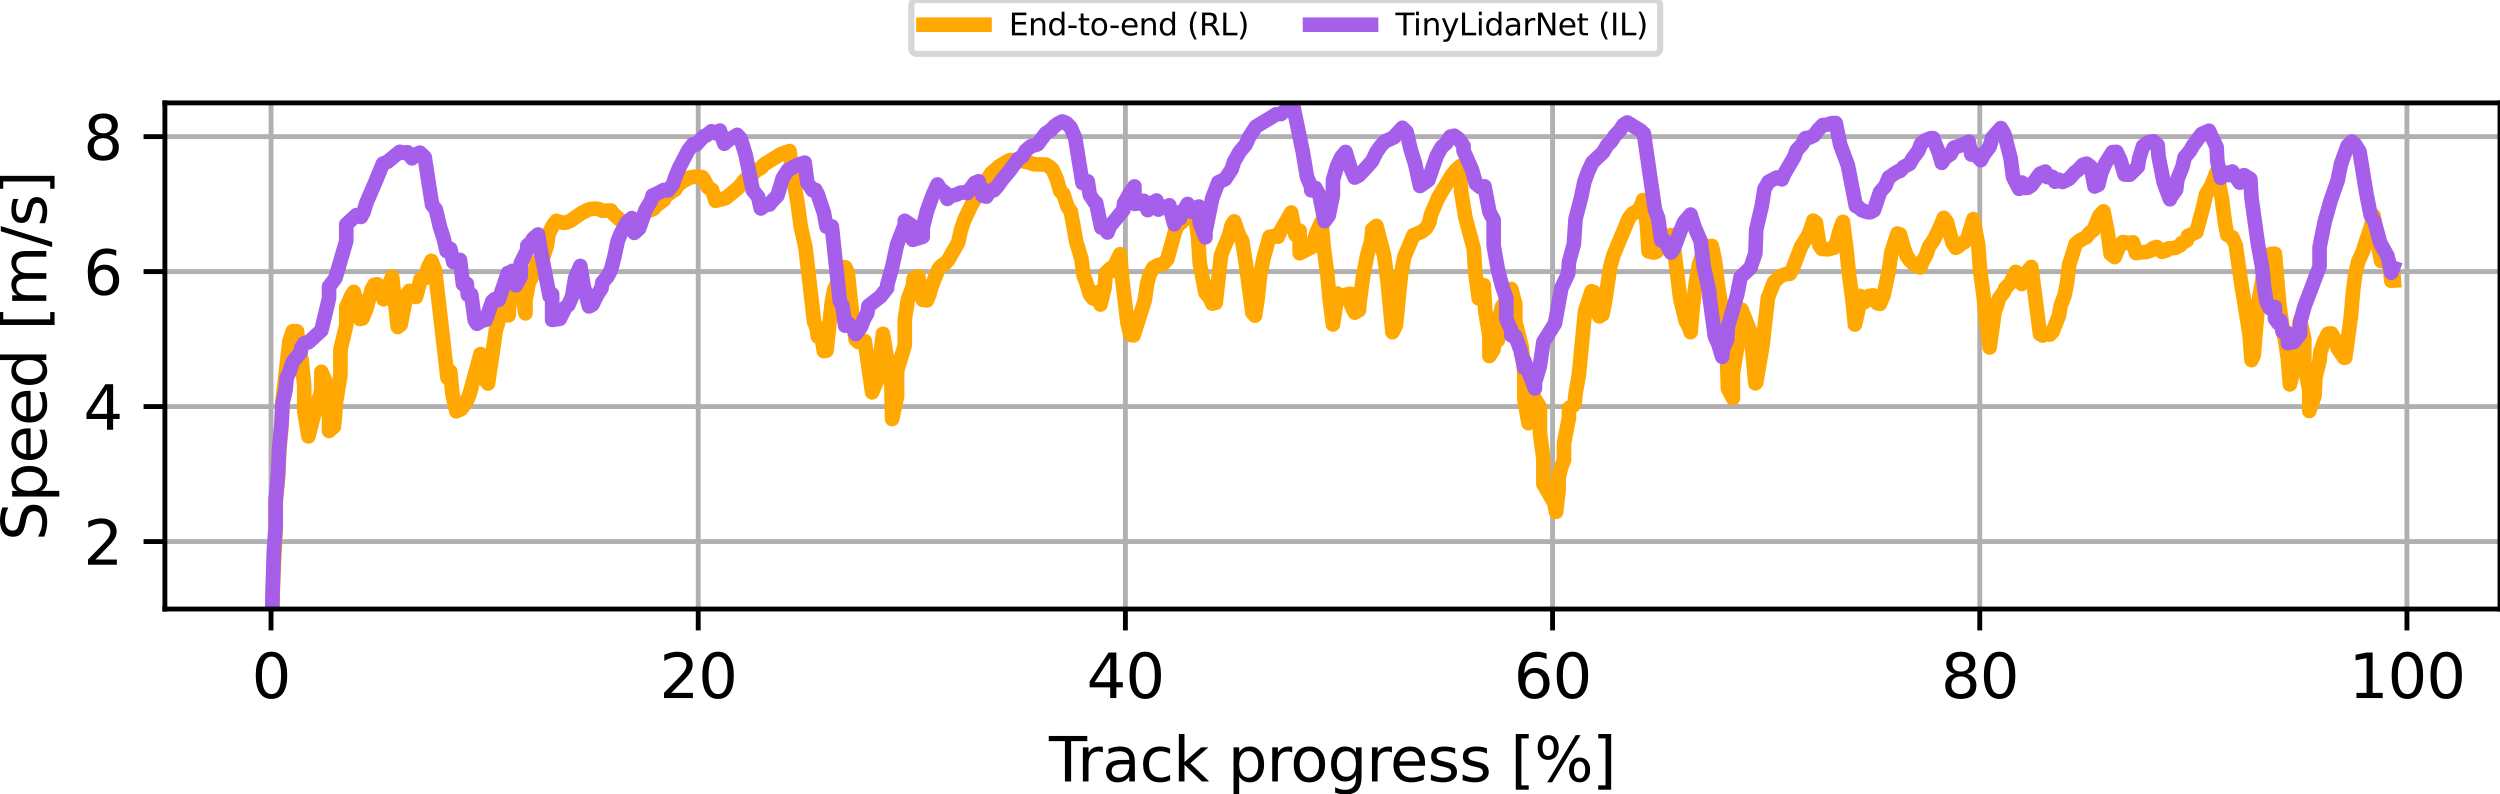 <?xml version="1.0" encoding="utf-8" standalone="no"?>
<!DOCTYPE svg PUBLIC "-//W3C//DTD SVG 1.1//EN"
  "http://www.w3.org/Graphics/SVG/1.1/DTD/svg11.dtd">
<svg xmlns:xlink="http://www.w3.org/1999/xlink" width="409.971pt" height="130.231pt" viewBox="0 0 409.971 130.231" xmlns="http://www.w3.org/2000/svg" version="1.1">
 <defs>
  <style type="text/css">*{stroke-linejoin: round; stroke-linecap: butt}</style>
 </defs>
 <g id="figure_1">
  <g id="patch_1">
   <path d="M 0 130.231 
L 409.971 130.231 
L 409.971 0 
L 0 0 
z
" style="fill: #ffffff"/>
  </g>
  <g id="axes_1">
   <g id="patch_2">
    <path d="M 27.041 99.875 
L 409.971 99.875 
L 409.971 16.87 
L 27.041 16.87 
z
" style="fill: #ffffff"/>
   </g>
   <g id="matplotlib.axis_1">
    <g id="xtick_1">
     <g id="line2d_1">
      <path d="M 44.447 99.875 
L 44.447 16.87 
" clip-path="url(#p79825414a3)" style="fill: none; stroke: #b0b0b0; stroke-width: 0.8; stroke-linecap: square"/>
     </g>
     <g id="line2d_2">
      <defs>
       <path id="m7970261743" d="M 0 0 
L 0 3.5 
" style="stroke: #000000; stroke-width: 0.8"/>
      </defs>
      <g>
       <use xlink:href="#m7970261743" x="44.447" y="99.875" style="stroke: #000000; stroke-width: 0.8"/>
      </g>
     </g>
     <g id="text_1">
      <!-- 0 -->
      <g transform="translate(41.265 114.473)scale(0.1 -0.1)">
       <defs>
        <path id="DejaVuSans-30" d="M 2034 4250 
Q 1547 4250 1301 3770 
Q 1056 3291 1056 2328 
Q 1056 1369 1301 889 
Q 1547 409 2034 409 
Q 2525 409 2770 889 
Q 3016 1369 3016 2328 
Q 3016 3291 2770 3770 
Q 2525 4250 2034 4250 
z
M 2034 4750 
Q 2819 4750 3233 4129 
Q 3647 3509 3647 2328 
Q 3647 1150 3233 529 
Q 2819 -91 2034 -91 
Q 1250 -91 836 529 
Q 422 1150 422 2328 
Q 422 3509 836 4129 
Q 1250 4750 2034 4750 
z
" transform="scale(0.016)"/>
       </defs>
       <use xlink:href="#DejaVuSans-30"/>
      </g>
     </g>
    </g>
    <g id="xtick_2">
     <g id="line2d_3">
      <path d="M 114.499 99.875 
L 114.499 16.87 
" clip-path="url(#p79825414a3)" style="fill: none; stroke: #b0b0b0; stroke-width: 0.8; stroke-linecap: square"/>
     </g>
     <g id="line2d_4">
      <g>
       <use xlink:href="#m7970261743" x="114.499" y="99.875" style="stroke: #000000; stroke-width: 0.8"/>
      </g>
     </g>
     <g id="text_2">
      <!-- 20 -->
      <g transform="translate(108.137 114.473)scale(0.1 -0.1)">
       <defs>
        <path id="DejaVuSans-32" d="M 1228 531 
L 3431 531 
L 3431 0 
L 469 0 
L 469 531 
Q 828 903 1448 1529 
Q 2069 2156 2228 2338 
Q 2531 2678 2651 2914 
Q 2772 3150 2772 3378 
Q 2772 3750 2511 3984 
Q 2250 4219 1831 4219 
Q 1534 4219 1204 4116 
Q 875 4013 500 3803 
L 500 4441 
Q 881 4594 1212 4672 
Q 1544 4750 1819 4750 
Q 2544 4750 2975 4387 
Q 3406 4025 3406 3419 
Q 3406 3131 3298 2873 
Q 3191 2616 2906 2266 
Q 2828 2175 2409 1742 
Q 1991 1309 1228 531 
z
" transform="scale(0.016)"/>
       </defs>
       <use xlink:href="#DejaVuSans-32"/>
       <use xlink:href="#DejaVuSans-30" x="63.623"/>
      </g>
     </g>
    </g>
    <g id="xtick_3">
     <g id="line2d_5">
      <path d="M 184.552 99.875 
L 184.552 16.87 
" clip-path="url(#p79825414a3)" style="fill: none; stroke: #b0b0b0; stroke-width: 0.8; stroke-linecap: square"/>
     </g>
     <g id="line2d_6">
      <g>
       <use xlink:href="#m7970261743" x="184.552" y="99.875" style="stroke: #000000; stroke-width: 0.8"/>
      </g>
     </g>
     <g id="text_3">
      <!-- 40 -->
      <g transform="translate(178.189 114.473)scale(0.1 -0.1)">
       <defs>
        <path id="DejaVuSans-34" d="M 2419 4116 
L 825 1625 
L 2419 1625 
L 2419 4116 
z
M 2253 4666 
L 3047 4666 
L 3047 1625 
L 3713 1625 
L 3713 1100 
L 3047 1100 
L 3047 0 
L 2419 0 
L 2419 1100 
L 313 1100 
L 313 1709 
L 2253 4666 
z
" transform="scale(0.016)"/>
       </defs>
       <use xlink:href="#DejaVuSans-34"/>
       <use xlink:href="#DejaVuSans-30" x="63.623"/>
      </g>
     </g>
    </g>
    <g id="xtick_4">
     <g id="line2d_7">
      <path d="M 254.604 99.875 
L 254.604 16.87 
" clip-path="url(#p79825414a3)" style="fill: none; stroke: #b0b0b0; stroke-width: 0.8; stroke-linecap: square"/>
     </g>
     <g id="line2d_8">
      <g>
       <use xlink:href="#m7970261743" x="254.604" y="99.875" style="stroke: #000000; stroke-width: 0.8"/>
      </g>
     </g>
     <g id="text_4">
      <!-- 60 -->
      <g transform="translate(248.242 114.473)scale(0.1 -0.1)">
       <defs>
        <path id="DejaVuSans-36" d="M 2113 2584 
Q 1688 2584 1439 2293 
Q 1191 2003 1191 1497 
Q 1191 994 1439 701 
Q 1688 409 2113 409 
Q 2538 409 2786 701 
Q 3034 994 3034 1497 
Q 3034 2003 2786 2293 
Q 2538 2584 2113 2584 
z
M 3366 4563 
L 3366 3988 
Q 3128 4100 2886 4159 
Q 2644 4219 2406 4219 
Q 1781 4219 1451 3797 
Q 1122 3375 1075 2522 
Q 1259 2794 1537 2939 
Q 1816 3084 2150 3084 
Q 2853 3084 3261 2657 
Q 3669 2231 3669 1497 
Q 3669 778 3244 343 
Q 2819 -91 2113 -91 
Q 1303 -91 875 529 
Q 447 1150 447 2328 
Q 447 3434 972 4092 
Q 1497 4750 2381 4750 
Q 2619 4750 2861 4703 
Q 3103 4656 3366 4563 
z
" transform="scale(0.016)"/>
       </defs>
       <use xlink:href="#DejaVuSans-36"/>
       <use xlink:href="#DejaVuSans-30" x="63.623"/>
      </g>
     </g>
    </g>
    <g id="xtick_5">
     <g id="line2d_9">
      <path d="M 324.657 99.875 
L 324.657 16.87 
" clip-path="url(#p79825414a3)" style="fill: none; stroke: #b0b0b0; stroke-width: 0.8; stroke-linecap: square"/>
     </g>
     <g id="line2d_10">
      <g>
       <use xlink:href="#m7970261743" x="324.657" y="99.875" style="stroke: #000000; stroke-width: 0.8"/>
      </g>
     </g>
     <g id="text_5">
      <!-- 80 -->
      <g transform="translate(318.294 114.473)scale(0.1 -0.1)">
       <defs>
        <path id="DejaVuSans-38" d="M 2034 2216 
Q 1584 2216 1326 1975 
Q 1069 1734 1069 1313 
Q 1069 891 1326 650 
Q 1584 409 2034 409 
Q 2484 409 2743 651 
Q 3003 894 3003 1313 
Q 3003 1734 2745 1975 
Q 2488 2216 2034 2216 
z
M 1403 2484 
Q 997 2584 770 2862 
Q 544 3141 544 3541 
Q 544 4100 942 4425 
Q 1341 4750 2034 4750 
Q 2731 4750 3128 4425 
Q 3525 4100 3525 3541 
Q 3525 3141 3298 2862 
Q 3072 2584 2669 2484 
Q 3125 2378 3379 2068 
Q 3634 1759 3634 1313 
Q 3634 634 3220 271 
Q 2806 -91 2034 -91 
Q 1263 -91 848 271 
Q 434 634 434 1313 
Q 434 1759 690 2068 
Q 947 2378 1403 2484 
z
M 1172 3481 
Q 1172 3119 1398 2916 
Q 1625 2713 2034 2713 
Q 2441 2713 2670 2916 
Q 2900 3119 2900 3481 
Q 2900 3844 2670 4047 
Q 2441 4250 2034 4250 
Q 1625 4250 1398 4047 
Q 1172 3844 1172 3481 
z
" transform="scale(0.016)"/>
       </defs>
       <use xlink:href="#DejaVuSans-38"/>
       <use xlink:href="#DejaVuSans-30" x="63.623"/>
      </g>
     </g>
    </g>
    <g id="xtick_6">
     <g id="line2d_11">
      <path d="M 394.709 99.875 
L 394.709 16.87 
" clip-path="url(#p79825414a3)" style="fill: none; stroke: #b0b0b0; stroke-width: 0.8; stroke-linecap: square"/>
     </g>
     <g id="line2d_12">
      <g>
       <use xlink:href="#m7970261743" x="394.709" y="99.875" style="stroke: #000000; stroke-width: 0.8"/>
      </g>
     </g>
     <g id="text_6">
      <!-- 100 -->
      <g transform="translate(385.165 114.473)scale(0.1 -0.1)">
       <defs>
        <path id="DejaVuSans-31" d="M 794 531 
L 1825 531 
L 1825 4091 
L 703 3866 
L 703 4441 
L 1819 4666 
L 2450 4666 
L 2450 531 
L 3481 531 
L 3481 0 
L 794 0 
L 794 531 
z
" transform="scale(0.016)"/>
       </defs>
       <use xlink:href="#DejaVuSans-31"/>
       <use xlink:href="#DejaVuSans-30" x="63.623"/>
       <use xlink:href="#DejaVuSans-30" x="127.246"/>
      </g>
     </g>
    </g>
    <g id="text_7">
     <!-- Track progress [%] -->
     <g transform="translate(172.015 128.152)scale(0.1 -0.1)">
      <defs>
       <path id="DejaVuSans-54" d="M -19 4666 
L 3928 4666 
L 3928 4134 
L 2272 4134 
L 2272 0 
L 1638 0 
L 1638 4134 
L -19 4134 
L -19 4666 
z
" transform="scale(0.016)"/>
       <path id="DejaVuSans-72" d="M 2631 2963 
Q 2534 3019 2420 3045 
Q 2306 3072 2169 3072 
Q 1681 3072 1420 2755 
Q 1159 2438 1159 1844 
L 1159 0 
L 581 0 
L 581 3500 
L 1159 3500 
L 1159 2956 
Q 1341 3275 1631 3429 
Q 1922 3584 2338 3584 
Q 2397 3584 2469 3576 
Q 2541 3569 2628 3553 
L 2631 2963 
z
" transform="scale(0.016)"/>
       <path id="DejaVuSans-61" d="M 2194 1759 
Q 1497 1759 1228 1600 
Q 959 1441 959 1056 
Q 959 750 1161 570 
Q 1363 391 1709 391 
Q 2188 391 2477 730 
Q 2766 1069 2766 1631 
L 2766 1759 
L 2194 1759 
z
M 3341 1997 
L 3341 0 
L 2766 0 
L 2766 531 
Q 2569 213 2275 61 
Q 1981 -91 1556 -91 
Q 1019 -91 701 211 
Q 384 513 384 1019 
Q 384 1609 779 1909 
Q 1175 2209 1959 2209 
L 2766 2209 
L 2766 2266 
Q 2766 2663 2505 2880 
Q 2244 3097 1772 3097 
Q 1472 3097 1187 3025 
Q 903 2953 641 2809 
L 641 3341 
Q 956 3463 1253 3523 
Q 1550 3584 1831 3584 
Q 2591 3584 2966 3190 
Q 3341 2797 3341 1997 
z
" transform="scale(0.016)"/>
       <path id="DejaVuSans-63" d="M 3122 3366 
L 3122 2828 
Q 2878 2963 2633 3030 
Q 2388 3097 2138 3097 
Q 1578 3097 1268 2742 
Q 959 2388 959 1747 
Q 959 1106 1268 751 
Q 1578 397 2138 397 
Q 2388 397 2633 464 
Q 2878 531 3122 666 
L 3122 134 
Q 2881 22 2623 -34 
Q 2366 -91 2075 -91 
Q 1284 -91 818 406 
Q 353 903 353 1747 
Q 353 2603 823 3093 
Q 1294 3584 2113 3584 
Q 2378 3584 2631 3529 
Q 2884 3475 3122 3366 
z
" transform="scale(0.016)"/>
       <path id="DejaVuSans-6b" d="M 581 4863 
L 1159 4863 
L 1159 1991 
L 2875 3500 
L 3609 3500 
L 1753 1863 
L 3688 0 
L 2938 0 
L 1159 1709 
L 1159 0 
L 581 0 
L 581 4863 
z
" transform="scale(0.016)"/>
       <path id="DejaVuSans-20" transform="scale(0.016)"/>
       <path id="DejaVuSans-70" d="M 1159 525 
L 1159 -1331 
L 581 -1331 
L 581 3500 
L 1159 3500 
L 1159 2969 
Q 1341 3281 1617 3432 
Q 1894 3584 2278 3584 
Q 2916 3584 3314 3078 
Q 3713 2572 3713 1747 
Q 3713 922 3314 415 
Q 2916 -91 2278 -91 
Q 1894 -91 1617 61 
Q 1341 213 1159 525 
z
M 3116 1747 
Q 3116 2381 2855 2742 
Q 2594 3103 2138 3103 
Q 1681 3103 1420 2742 
Q 1159 2381 1159 1747 
Q 1159 1113 1420 752 
Q 1681 391 2138 391 
Q 2594 391 2855 752 
Q 3116 1113 3116 1747 
z
" transform="scale(0.016)"/>
       <path id="DejaVuSans-6f" d="M 1959 3097 
Q 1497 3097 1228 2736 
Q 959 2375 959 1747 
Q 959 1119 1226 758 
Q 1494 397 1959 397 
Q 2419 397 2687 759 
Q 2956 1122 2956 1747 
Q 2956 2369 2687 2733 
Q 2419 3097 1959 3097 
z
M 1959 3584 
Q 2709 3584 3137 3096 
Q 3566 2609 3566 1747 
Q 3566 888 3137 398 
Q 2709 -91 1959 -91 
Q 1206 -91 779 398 
Q 353 888 353 1747 
Q 353 2609 779 3096 
Q 1206 3584 1959 3584 
z
" transform="scale(0.016)"/>
       <path id="DejaVuSans-67" d="M 2906 1791 
Q 2906 2416 2648 2759 
Q 2391 3103 1925 3103 
Q 1463 3103 1205 2759 
Q 947 2416 947 1791 
Q 947 1169 1205 825 
Q 1463 481 1925 481 
Q 2391 481 2648 825 
Q 2906 1169 2906 1791 
z
M 3481 434 
Q 3481 -459 3084 -895 
Q 2688 -1331 1869 -1331 
Q 1566 -1331 1297 -1286 
Q 1028 -1241 775 -1147 
L 775 -588 
Q 1028 -725 1275 -790 
Q 1522 -856 1778 -856 
Q 2344 -856 2625 -561 
Q 2906 -266 2906 331 
L 2906 616 
Q 2728 306 2450 153 
Q 2172 0 1784 0 
Q 1141 0 747 490 
Q 353 981 353 1791 
Q 353 2603 747 3093 
Q 1141 3584 1784 3584 
Q 2172 3584 2450 3431 
Q 2728 3278 2906 2969 
L 2906 3500 
L 3481 3500 
L 3481 434 
z
" transform="scale(0.016)"/>
       <path id="DejaVuSans-65" d="M 3597 1894 
L 3597 1613 
L 953 1613 
Q 991 1019 1311 708 
Q 1631 397 2203 397 
Q 2534 397 2845 478 
Q 3156 559 3463 722 
L 3463 178 
Q 3153 47 2828 -22 
Q 2503 -91 2169 -91 
Q 1331 -91 842 396 
Q 353 884 353 1716 
Q 353 2575 817 3079 
Q 1281 3584 2069 3584 
Q 2775 3584 3186 3129 
Q 3597 2675 3597 1894 
z
M 3022 2063 
Q 3016 2534 2758 2815 
Q 2500 3097 2075 3097 
Q 1594 3097 1305 2825 
Q 1016 2553 972 2059 
L 3022 2063 
z
" transform="scale(0.016)"/>
       <path id="DejaVuSans-73" d="M 2834 3397 
L 2834 2853 
Q 2591 2978 2328 3040 
Q 2066 3103 1784 3103 
Q 1356 3103 1142 2972 
Q 928 2841 928 2578 
Q 928 2378 1081 2264 
Q 1234 2150 1697 2047 
L 1894 2003 
Q 2506 1872 2764 1633 
Q 3022 1394 3022 966 
Q 3022 478 2636 193 
Q 2250 -91 1575 -91 
Q 1294 -91 989 -36 
Q 684 19 347 128 
L 347 722 
Q 666 556 975 473 
Q 1284 391 1588 391 
Q 1994 391 2212 530 
Q 2431 669 2431 922 
Q 2431 1156 2273 1281 
Q 2116 1406 1581 1522 
L 1381 1569 
Q 847 1681 609 1914 
Q 372 2147 372 2553 
Q 372 3047 722 3315 
Q 1072 3584 1716 3584 
Q 2034 3584 2315 3537 
Q 2597 3491 2834 3397 
z
" transform="scale(0.016)"/>
       <path id="DejaVuSans-5b" d="M 550 4863 
L 1875 4863 
L 1875 4416 
L 1125 4416 
L 1125 -397 
L 1875 -397 
L 1875 -844 
L 550 -844 
L 550 4863 
z
" transform="scale(0.016)"/>
       <path id="DejaVuSans-25" d="M 4653 2053 
Q 4381 2053 4226 1822 
Q 4072 1591 4072 1178 
Q 4072 772 4226 539 
Q 4381 306 4653 306 
Q 4919 306 5073 539 
Q 5228 772 5228 1178 
Q 5228 1588 5073 1820 
Q 4919 2053 4653 2053 
z
M 4653 2450 
Q 5147 2450 5437 2106 
Q 5728 1763 5728 1178 
Q 5728 594 5436 251 
Q 5144 -91 4653 -91 
Q 4153 -91 3862 251 
Q 3572 594 3572 1178 
Q 3572 1766 3864 2108 
Q 4156 2450 4653 2450 
z
M 1428 4353 
Q 1159 4353 1004 4120 
Q 850 3888 850 3481 
Q 850 3069 1003 2837 
Q 1156 2606 1428 2606 
Q 1700 2606 1854 2837 
Q 2009 3069 2009 3481 
Q 2009 3884 1853 4118 
Q 1697 4353 1428 4353 
z
M 4250 4750 
L 4750 4750 
L 1831 -91 
L 1331 -91 
L 4250 4750 
z
M 1428 4750 
Q 1922 4750 2215 4408 
Q 2509 4066 2509 3481 
Q 2509 2891 2217 2550 
Q 1925 2209 1428 2209 
Q 931 2209 642 2551 
Q 353 2894 353 3481 
Q 353 4063 643 4406 
Q 934 4750 1428 4750 
z
" transform="scale(0.016)"/>
       <path id="DejaVuSans-5d" d="M 1947 4863 
L 1947 -844 
L 622 -844 
L 622 -397 
L 1369 -397 
L 1369 4416 
L 622 4416 
L 622 4863 
L 1947 4863 
z
" transform="scale(0.016)"/>
      </defs>
      <use xlink:href="#DejaVuSans-54"/>
      <use xlink:href="#DejaVuSans-72" x="46.334"/>
      <use xlink:href="#DejaVuSans-61" x="87.447"/>
      <use xlink:href="#DejaVuSans-63" x="148.727"/>
      <use xlink:href="#DejaVuSans-6b" x="203.707"/>
      <use xlink:href="#DejaVuSans-20" x="261.617"/>
      <use xlink:href="#DejaVuSans-70" x="293.404"/>
      <use xlink:href="#DejaVuSans-72" x="356.881"/>
      <use xlink:href="#DejaVuSans-6f" x="395.744"/>
      <use xlink:href="#DejaVuSans-67" x="456.926"/>
      <use xlink:href="#DejaVuSans-72" x="520.402"/>
      <use xlink:href="#DejaVuSans-65" x="559.266"/>
      <use xlink:href="#DejaVuSans-73" x="620.789"/>
      <use xlink:href="#DejaVuSans-73" x="672.889"/>
      <use xlink:href="#DejaVuSans-20" x="724.988"/>
      <use xlink:href="#DejaVuSans-5b" x="756.775"/>
      <use xlink:href="#DejaVuSans-25" x="795.789"/>
      <use xlink:href="#DejaVuSans-5d" x="890.809"/>
     </g>
    </g>
   </g>
   <g id="matplotlib.axis_2">
    <g id="ytick_1">
     <g id="line2d_13">
      <path d="M 27.041 88.808 
L 409.971 88.808 
" clip-path="url(#p79825414a3)" style="fill: none; stroke: #b0b0b0; stroke-width: 0.8; stroke-linecap: square"/>
     </g>
     <g id="line2d_14">
      <defs>
       <path id="medaeaba5b2" d="M 0 0 
L -3.5 0 
" style="stroke: #000000; stroke-width: 0.8"/>
      </defs>
      <g>
       <use xlink:href="#medaeaba5b2" x="27.041" y="88.808" style="stroke: #000000; stroke-width: 0.8"/>
      </g>
     </g>
     <g id="text_8">
      <!-- 2 -->
      <g transform="translate(13.678 92.607)scale(0.1 -0.1)">
       <use xlink:href="#DejaVuSans-32"/>
      </g>
     </g>
    </g>
    <g id="ytick_2">
     <g id="line2d_15">
      <path d="M 27.041 66.673 
L 409.971 66.673 
" clip-path="url(#p79825414a3)" style="fill: none; stroke: #b0b0b0; stroke-width: 0.8; stroke-linecap: square"/>
     </g>
     <g id="line2d_16">
      <g>
       <use xlink:href="#medaeaba5b2" x="27.041" y="66.673" style="stroke: #000000; stroke-width: 0.8"/>
      </g>
     </g>
     <g id="text_9">
      <!-- 4 -->
      <g transform="translate(13.678 70.472)scale(0.1 -0.1)">
       <use xlink:href="#DejaVuSans-34"/>
      </g>
     </g>
    </g>
    <g id="ytick_3">
     <g id="line2d_17">
      <path d="M 27.041 44.539 
L 409.971 44.539 
" clip-path="url(#p79825414a3)" style="fill: none; stroke: #b0b0b0; stroke-width: 0.8; stroke-linecap: square"/>
     </g>
     <g id="line2d_18">
      <g>
       <use xlink:href="#medaeaba5b2" x="27.041" y="44.539" style="stroke: #000000; stroke-width: 0.8"/>
      </g>
     </g>
     <g id="text_10">
      <!-- 6 -->
      <g transform="translate(13.678 48.338)scale(0.1 -0.1)">
       <use xlink:href="#DejaVuSans-36"/>
      </g>
     </g>
    </g>
    <g id="ytick_4">
     <g id="line2d_19">
      <path d="M 27.041 22.404 
L 409.971 22.404 
" clip-path="url(#p79825414a3)" style="fill: none; stroke: #b0b0b0; stroke-width: 0.8; stroke-linecap: square"/>
     </g>
     <g id="line2d_20">
      <g>
       <use xlink:href="#medaeaba5b2" x="27.041" y="22.404" style="stroke: #000000; stroke-width: 0.8"/>
      </g>
     </g>
     <g id="text_11">
      <!-- 8 -->
      <g transform="translate(13.678 26.203)scale(0.1 -0.1)">
       <use xlink:href="#DejaVuSans-38"/>
      </g>
     </g>
    </g>
    <g id="text_12">
     <!-- Speed [m/s] -->
     <g transform="translate(7.598 88.698)rotate(-90)scale(0.1 -0.1)">
      <defs>
       <path id="DejaVuSans-53" d="M 3425 4513 
L 3425 3897 
Q 3066 4069 2747 4153 
Q 2428 4238 2131 4238 
Q 1616 4238 1336 4038 
Q 1056 3838 1056 3469 
Q 1056 3159 1242 3001 
Q 1428 2844 1947 2747 
L 2328 2669 
Q 3034 2534 3370 2195 
Q 3706 1856 3706 1288 
Q 3706 609 3251 259 
Q 2797 -91 1919 -91 
Q 1588 -91 1214 -16 
Q 841 59 441 206 
L 441 856 
Q 825 641 1194 531 
Q 1563 422 1919 422 
Q 2459 422 2753 634 
Q 3047 847 3047 1241 
Q 3047 1584 2836 1778 
Q 2625 1972 2144 2069 
L 1759 2144 
Q 1053 2284 737 2584 
Q 422 2884 422 3419 
Q 422 4038 858 4394 
Q 1294 4750 2059 4750 
Q 2388 4750 2728 4690 
Q 3069 4631 3425 4513 
z
" transform="scale(0.016)"/>
       <path id="DejaVuSans-64" d="M 2906 2969 
L 2906 4863 
L 3481 4863 
L 3481 0 
L 2906 0 
L 2906 525 
Q 2725 213 2448 61 
Q 2172 -91 1784 -91 
Q 1150 -91 751 415 
Q 353 922 353 1747 
Q 353 2572 751 3078 
Q 1150 3584 1784 3584 
Q 2172 3584 2448 3432 
Q 2725 3281 2906 2969 
z
M 947 1747 
Q 947 1113 1208 752 
Q 1469 391 1925 391 
Q 2381 391 2643 752 
Q 2906 1113 2906 1747 
Q 2906 2381 2643 2742 
Q 2381 3103 1925 3103 
Q 1469 3103 1208 2742 
Q 947 2381 947 1747 
z
" transform="scale(0.016)"/>
       <path id="DejaVuSans-6d" d="M 3328 2828 
Q 3544 3216 3844 3400 
Q 4144 3584 4550 3584 
Q 5097 3584 5394 3201 
Q 5691 2819 5691 2113 
L 5691 0 
L 5113 0 
L 5113 2094 
Q 5113 2597 4934 2840 
Q 4756 3084 4391 3084 
Q 3944 3084 3684 2787 
Q 3425 2491 3425 1978 
L 3425 0 
L 2847 0 
L 2847 2094 
Q 2847 2600 2669 2842 
Q 2491 3084 2119 3084 
Q 1678 3084 1418 2786 
Q 1159 2488 1159 1978 
L 1159 0 
L 581 0 
L 581 3500 
L 1159 3500 
L 1159 2956 
Q 1356 3278 1631 3431 
Q 1906 3584 2284 3584 
Q 2666 3584 2933 3390 
Q 3200 3197 3328 2828 
z
" transform="scale(0.016)"/>
       <path id="DejaVuSans-2f" d="M 1625 4666 
L 2156 4666 
L 531 -594 
L 0 -594 
L 1625 4666 
z
" transform="scale(0.016)"/>
      </defs>
      <use xlink:href="#DejaVuSans-53"/>
      <use xlink:href="#DejaVuSans-70" x="63.477"/>
      <use xlink:href="#DejaVuSans-65" x="126.953"/>
      <use xlink:href="#DejaVuSans-65" x="188.477"/>
      <use xlink:href="#DejaVuSans-64" x="250"/>
      <use xlink:href="#DejaVuSans-20" x="313.477"/>
      <use xlink:href="#DejaVuSans-5b" x="345.264"/>
      <use xlink:href="#DejaVuSans-6d" x="384.277"/>
      <use xlink:href="#DejaVuSans-2f" x="481.689"/>
      <use xlink:href="#DejaVuSans-73" x="515.381"/>
      <use xlink:href="#DejaVuSans-5d" x="567.48"/>
     </g>
    </g>
   </g>
   <g id="line2d_21">
    <path d="M 44.447 110.942 
L 44.662 107.751 
L 44.662 99.365 
L 44.784 95.155 
L 45.211 86.735 
L 45.211 82.525 
L 45.597 78.315 
L 45.78 74.105 
L 46.167 69.895 
L 46.329 65.685 
L 47.468 55.945 
L 48.017 54.307 
L 48.709 54.34 
L 49.136 57.682 
L 49.441 58.934 
L 49.889 63.144 
L 49.889 67.354 
L 50.58 71.564 
L 51.414 68.295 
L 52.696 64.085 
L 52.696 60.975 
L 53.265 62.249 
L 53.957 66.459 
L 53.957 70.669 
L 54.77 69.934 
L 55.136 65.724 
L 55.828 61.514 
L 55.828 57.304 
L 56.784 53.345 
L 56.784 50.364 
L 57.597 48.507 
L 58.024 47.875 
L 58.452 49.356 
L 59.021 52.308 
L 59.448 52.206 
L 60.079 50.659 
L 60.933 47.494 
L 61.38 46.708 
L 61.848 46.618 
L 62.479 47.796 
L 62.906 49.075 
L 63.394 48.705 
L 63.821 46.597 
L 64.309 45.397 
L 65.225 53.624 
L 65.713 53.229 
L 66.648 48.434 
L 67.136 47.692 
L 67.747 48.561 
L 68.235 48.697 
L 68.967 45.757 
L 69.638 45.659 
L 70.248 43.706 
L 70.736 42.776 
L 71.347 44.335 
L 73.381 61.944 
L 73.848 60.925 
L 74.174 64.521 
L 74.825 67.449 
L 75.618 67.094 
L 76.228 66.284 
L 76.553 65.727 
L 76.981 64.741 
L 78.791 58.057 
L 79.401 62.085 
L 80.031 62.897 
L 81.333 54.066 
L 82.126 51.475 
L 83.408 51.706 
L 83.55 48.449 
L 85.096 45.284 
L 86.174 51.385 
L 86.174 49.201 
L 86.723 46.39 
L 87.679 44.494 
L 87.923 43.333 
L 88.615 42.286 
L 89.001 42.424 
L 89.693 40.274 
L 89.937 38.383 
L 90.669 36.975 
L 91.238 36.228 
L 92.296 36.531 
L 92.906 36.483 
L 93.516 36.22 
L 95.327 34.968 
L 96.405 34.419 
L 96.954 34.254 
L 97.849 34.227 
L 98.337 34.333 
L 98.764 34.561 
L 100.188 34.519 
L 100.737 35.237 
L 101.998 36.315 
L 102.669 36.794 
L 103.747 36.372 
L 104.317 37.584 
L 104.947 36.623 
L 105.456 35.464 
L 105.964 34.723 
L 107.164 34.257 
L 107.673 33.689 
L 108.873 32.771 
L 109.239 32.071 
L 110.744 31.054 
L 111.13 30.4 
L 111.944 29.733 
L 112.635 29.413 
L 112.879 29.16 
L 114.14 28.944 
L 115.137 29.043 
L 115.544 29.604 
L 116.093 30.739 
L 116.764 31.128 
L 117.334 32.938 
L 119.042 32.476 
L 121.158 30.71 
L 122.154 29.472 
L 122.703 28.942 
L 123.578 28.431 
L 124.005 27.974 
L 124.88 27.471 
L 125.307 26.962 
L 128.032 25.269 
L 129.476 24.77 
L 130.025 28.98 
L 130.778 33.19 
L 131.327 37.245 
L 132.08 40.535 
L 133.503 52.774 
L 133.931 53.812 
L 134.114 55.19 
L 134.683 55.079 
L 135.11 57.588 
L 135.537 57.502 
L 136.412 49.497 
L 136.839 47.363 
L 137.287 46.504 
L 138.161 44.255 
L 138.588 43.815 
L 139.015 44.646 
L 139.89 52.908 
L 140.317 55.69 
L 140.765 56.096 
L 141.802 55.921 
L 143.022 64.341 
L 143.876 62.301 
L 144.792 54.74 
L 146.175 63.133 
L 146.297 68.719 
L 147.11 65.037 
L 147.11 60.827 
L 148.371 56.617 
L 148.371 52.438 
L 148.88 49.108 
L 149.693 46.902 
L 149.816 45.73 
L 150.588 45.35 
L 150.751 46.617 
L 151.321 49.185 
L 152.012 49.257 
L 152.399 48.324 
L 152.826 46.8 
L 153.863 44.223 
L 154.311 43.631 
L 155.043 43.154 
L 155.49 42.651 
L 157.138 39.766 
L 157.585 37.682 
L 158.195 35.919 
L 159.416 33.388 
L 162.548 28.404 
L 163.951 27.203 
L 165.172 26.47 
L 165.66 26.255 
L 166.331 26.261 
L 167.002 26.426 
L 167.653 26.406 
L 168.873 26.706 
L 169.585 26.941 
L 171.518 26.984 
L 172.046 27.309 
L 172.596 27.785 
L 173.307 29.386 
L 173.857 31.333 
L 174.385 31.819 
L 175.057 33.901 
L 175.585 34.644 
L 176.501 39.655 
L 177.335 42.459 
L 177.701 45.267 
L 178.067 46.119 
L 178.718 48.273 
L 179.267 48.957 
L 179.45 48.422 
L 180.101 47.886 
L 180.467 49.944 
L 181.138 47.174 
L 181.321 44.776 
L 182.155 43.966 
L 182.338 44.433 
L 183.68 41.687 
L 184.026 45.75 
L 184.88 52.921 
L 185.369 54.917 
L 185.897 54.986 
L 187.728 49.259 
L 188.094 46.625 
L 188.562 44.937 
L 189.111 43.901 
L 189.823 43.503 
L 190.27 43.436 
L 190.881 43.145 
L 191.43 42.505 
L 192.691 37.965 
L 193.199 36.822 
L 193.748 36.49 
L 194.765 35.288 
L 195.416 35.103 
L 195.965 35.071 
L 196.474 39.024 
L 196.738 43.146 
L 197.674 48.009 
L 198.365 48.834 
L 198.792 49.783 
L 199.362 49.663 
L 200.237 41.828 
L 201.538 38.66 
L 201.965 36.974 
L 202.393 36.3 
L 203.267 38.735 
L 203.694 39.426 
L 204.264 42.978 
L 205.382 51.291 
L 205.81 51.76 
L 206.257 48.865 
L 206.623 45.264 
L 207.193 42.378 
L 208.189 38.833 
L 208.881 38.708 
L 209.572 38.817 
L 209.816 38.223 
L 211.749 34.854 
L 212.44 38.536 
L 213.132 37.829 
L 213.132 41.532 
L 214.637 40.78 
L 215.328 40.403 
L 215.328 39.832 
L 216.02 37.84 
L 216.711 36.377 
L 217.077 40.587 
L 217.647 44.797 
L 218.033 49.007 
L 218.583 53.217 
L 219.03 50.392 
L 219.274 48.128 
L 219.966 48.896 
L 220.515 48.767 
L 220.657 48.325 
L 221.471 48.178 
L 221.471 49.812 
L 222.162 51.278 
L 222.854 50.868 
L 222.976 49.407 
L 223.525 45.313 
L 224.217 41.798 
L 224.908 39.32 
L 225.03 37.622 
L 225.722 37.044 
L 226.983 41.902 
L 227.532 46.053 
L 228.345 54.473 
L 228.915 53.357 
L 229.729 45.194 
L 230.278 42.149 
L 231.783 38.581 
L 233.166 37.995 
L 233.857 37.415 
L 234.366 36.57 
L 234.671 35.165 
L 235.912 32.304 
L 238.108 28.683 
L 238.8 27.839 
L 239.491 27.231 
L 239.613 31.441 
L 240.305 35.651 
L 241.688 40.834 
L 241.932 44.742 
L 242.502 48.952 
L 242.868 48.229 
L 243.315 46.751 
L 243.559 50.961 
L 244.251 55.171 
L 244.251 58.383 
L 244.942 57.274 
L 244.942 56.441 
L 245.634 55.803 
L 245.634 52.923 
L 246.325 50.276 
L 247.688 48.244 
L 247.83 47.392 
L 248.502 49.903 
L 248.502 52.793 
L 249.58 57.003 
L 249.966 61.213 
L 249.966 65.423 
L 250.658 69.4 
L 251.715 66.798 
L 251.715 65.403 
L 252.529 66.772 
L 252.529 70.982 
L 253.098 75.192 
L 253.098 79.402 
L 254.868 82.448 
L 255.173 83.94 
L 255.6 80.322 
L 255.6 78.332 
L 256.048 76.492 
L 256.475 75.464 
L 256.475 72.718 
L 257.288 68.512 
L 257.288 66.919 
L 257.98 66.502 
L 258.224 66.15 
L 258.366 64.597 
L 258.915 61.453 
L 259.932 50.999 
L 261.01 47.757 
L 261.376 47.892 
L 262.271 51.888 
L 262.78 51.577 
L 263.166 49.72 
L 264.061 43.774 
L 264.57 41.913 
L 265.587 39.438 
L 267.112 35.788 
L 267.804 34.943 
L 268.312 34.752 
L 268.943 34.119 
L 269.451 32.807 
L 270.082 37.017 
L 270.346 41.227 
L 271.16 41.418 
L 271.668 41.257 
L 272.177 40.727 
L 272.685 40.647 
L 273.56 38.716 
L 274.129 38.532 
L 274.638 41.693 
L 275.533 48.967 
L 276.427 52.644 
L 276.936 53.567 
L 277.241 54.474 
L 277.607 50.28 
L 278.116 46.194 
L 278.624 43.385 
L 279.133 41.837 
L 279.641 41.75 
L 280.333 40.359 
L 280.719 40.329 
L 281.228 42.705 
L 281.736 46.915 
L 282.428 51.125 
L 282.672 55.335 
L 283.241 59.545 
L 283.363 63.755 
L 284.177 65.294 
L 284.177 61.228 
L 284.868 57.018 
L 285.6 50.774 
L 287.065 54.454 
L 287.858 62.874 
L 288.001 62.746 
L 289.038 56.624 
L 289.912 48.868 
L 290.909 46.278 
L 291.946 45.297 
L 292.943 44.911 
L 293.512 44.909 
L 293.94 44.16 
L 295.363 40.416 
L 296.36 38.873 
L 296.929 37.623 
L 297.357 36.179 
L 297.784 36.485 
L 298.353 40.175 
L 298.78 40.824 
L 299.777 40.888 
L 300.774 40.627 
L 301.221 39.589 
L 301.77 37.503 
L 302.218 36.386 
L 302.767 40.596 
L 303.194 44.806 
L 303.763 49.016 
L 304.191 53.226 
L 304.76 50.776 
L 305.004 48.534 
L 305.757 49.557 
L 306.448 48.546 
L 307.18 48.434 
L 307.445 49.201 
L 307.872 49.739 
L 308.299 49.828 
L 308.869 48.485 
L 309.743 44.392 
L 310.17 41.312 
L 311.167 38.293 
L 311.594 38.451 
L 312.164 40.561 
L 312.713 42.043 
L 313.282 42.794 
L 313.892 43.358 
L 314.889 43.849 
L 315.316 42.817 
L 315.886 41.785 
L 316.313 40.482 
L 317.126 39.323 
L 318.306 36.856 
L 318.754 35.728 
L 319.303 36.472 
L 320.177 39.797 
L 320.726 40.644 
L 321.174 40.395 
L 321.723 39.874 
L 322.171 39.692 
L 322.598 39.236 
L 323.594 35.936 
L 324.408 40.146 
L 324.713 44.356 
L 325.282 48.566 
L 325.71 52.776 
L 326.279 56.986 
L 327.133 50.927 
L 327.398 50.337 
L 327.825 48.921 
L 328.699 47.734 
L 328.821 47.304 
L 329.696 46.388 
L 330.55 44.583 
L 331.12 45.505 
L 331.547 46.571 
L 332.116 46.12 
L 332.544 44.461 
L 333.113 43.783 
L 334.537 54.774 
L 334.964 55.031 
L 335.716 54.743 
L 336.144 54.872 
L 336.591 54.423 
L 337.628 51.822 
L 337.933 50.076 
L 338.544 48.516 
L 338.991 46.258 
L 339.296 43.487 
L 340.394 39.991 
L 341.066 39.417 
L 342.164 38.876 
L 342.652 38.196 
L 343.303 37.731 
L 344.279 35.377 
L 344.95 34.657 
L 345.622 38.02 
L 346.11 41.632 
L 346.781 42.16 
L 347.615 40.173 
L 348.103 39.694 
L 348.957 39.864 
L 349.791 39.74 
L 350.279 41.501 
L 351.317 41.353 
L 351.968 41.326 
L 352.822 41.051 
L 353.005 40.727 
L 353.676 40.499 
L 354.51 41.286 
L 355.364 41.04 
L 355.547 40.754 
L 356.747 40.649 
L 357.602 40.183 
L 357.764 39.876 
L 358.618 39.415 
L 358.802 38.687 
L 360.185 38.074 
L 361.385 33.583 
L 361.751 31.886 
L 362.605 30.466 
L 363.5 28.21 
L 364.334 32.42 
L 364.883 36.63 
L 365.249 38.522 
L 366.083 38.922 
L 366.632 40.215 
L 367.466 46.023 
L 368.91 54.915 
L 369.215 59.057 
L 369.581 58.28 
L 370.293 49.86 
L 371.331 44.176 
L 371.859 43.105 
L 372.409 41.646 
L 373.059 41.606 
L 373.792 50.026 
L 374.32 53.785 
L 374.686 55.516 
L 375.175 58.833 
L 375.52 63.043 
L 376.192 60.447 
L 376.497 56.237 
L 377.188 52.533 
L 377.88 55.56 
L 377.88 59.77 
L 378.693 63.98 
L 378.693 67.397 
L 379.568 64.894 
L 379.69 61.986 
L 380.381 59.16 
L 380.504 57.745 
L 381.195 55.83 
L 381.765 54.723 
L 382.314 54.673 
L 382.985 55.759 
L 383.351 57.129 
L 384.429 58.68 
L 384.592 58.657 
L 385.507 52.001 
L 385.853 47.949 
L 386.219 45.03 
L 386.768 42.756 
L 387.419 41.377 
L 388.761 37.286 
L 389.249 35.366 
L 389.86 39.576 
L 390.47 42.799 
L 391.08 42.9 
L 391.833 43.26 
L 392.138 46.044 
L 392.565 46.015 
L 392.565 46.015 
" clip-path="url(#p79825414a3)" style="fill: none; stroke: #ffa801; stroke-opacity: 0.99; stroke-width: 2.4; stroke-linecap: square"/>
   </g>
   <g id="line2d_22">
    <path d="M 44.447 110.942 
L 44.662 107.187 
L 44.662 98.767 
L 44.906 90.347 
L 45.211 86.137 
L 45.211 81.927 
L 45.597 77.717 
L 45.78 73.507 
L 46.167 69.297 
L 46.329 66.175 
L 46.838 63.949 
L 47.021 61.95 
L 47.468 61.003 
L 48.017 59.316 
L 49.279 57.796 
L 49.441 56.985 
L 49.889 56.295 
L 50.58 56.131 
L 52.696 54.201 
L 53.957 48.913 
L 53.957 47.009 
L 55.014 45.592 
L 56.784 39.514 
L 56.784 36.801 
L 58.452 35.27 
L 59.204 35.574 
L 59.631 34.764 
L 60.079 33.264 
L 61.543 29.884 
L 62.784 26.839 
L 63.516 26.553 
L 65.55 24.898 
L 66.343 25.067 
L 66.811 24.961 
L 67.564 25.97 
L 68.235 25.313 
L 68.845 25.033 
L 69.638 25.765 
L 70.858 33.587 
L 71.469 34.347 
L 72.14 37.18 
L 72.75 39.102 
L 73.238 41.17 
L 73.848 40.801 
L 74.337 42.984 
L 75.435 42.622 
L 75.923 46.607 
L 76.553 46.539 
L 76.716 48.354 
L 77.286 48.32 
L 77.855 52.53 
L 78.221 53.091 
L 79.218 52.501 
L 79.665 52.466 
L 80.723 49.419 
L 81.17 49.04 
L 81.781 49.189 
L 83.286 44.765 
L 83.713 44.714 
L 84.038 44.419 
L 84.587 46.793 
L 85.401 45.339 
L 85.401 43.142 
L 86.479 40.974 
L 86.479 40.255 
L 87.028 39.797 
L 87.415 39.162 
L 88.228 38.45 
L 88.493 40.138 
L 90.12 48.558 
L 90.547 48.255 
L 90.547 52.465 
L 91.808 52.277 
L 92.723 50.409 
L 93.211 50.015 
L 93.822 48.595 
L 94.31 45.643 
L 95.164 43.615 
L 95.693 46.806 
L 96.588 50.253 
L 97.137 49.967 
L 97.971 48.284 
L 98.642 47.278 
L 98.764 46.333 
L 99.557 45.439 
L 100.188 44.279 
L 100.737 42.156 
L 101.306 39.495 
L 101.856 38.174 
L 102.811 36.444 
L 103.625 35.765 
L 104.011 38.192 
L 104.825 37.458 
L 105.842 34.477 
L 106.778 32.888 
L 107.022 32.054 
L 107.673 31.792 
L 108.873 31.141 
L 109.544 31.245 
L 110.357 30.193 
L 110.744 29.032 
L 111.435 27.399 
L 112.879 24.634 
L 113.632 23.66 
L 114.14 23.739 
L 115.422 22.34 
L 115.849 22.208 
L 116.642 21.527 
L 117.456 21.89 
L 118.046 21.414 
L 118.778 23.573 
L 119.347 23.042 
L 120.893 22.112 
L 121.463 22.752 
L 122.276 25.405 
L 123.456 31.215 
L 124.31 32.256 
L 124.758 34.189 
L 125.612 33.582 
L 126.181 33.542 
L 126.608 32.991 
L 127.483 32.106 
L 128.358 29.211 
L 129.212 27.889 
L 130.656 27.091 
L 131.958 26.666 
L 132.385 29.934 
L 133.259 31.213 
L 133.686 31.101 
L 134.114 31.899 
L 135.11 34.897 
L 135.537 37.184 
L 136.412 37.135 
L 137.714 49.349 
L 138.161 50.214 
L 138.588 53.416 
L 139.015 52.967 
L 139.89 53.704 
L 140.317 54.791 
L 141.192 53.598 
L 141.619 52.458 
L 142.229 51.343 
L 142.412 50.171 
L 144.365 48.648 
L 145.483 47.238 
L 145.483 46.749 
L 146.297 43.841 
L 147.11 40.09 
L 148.371 36.856 
L 148.371 36.216 
L 149.693 37.109 
L 149.693 39.33 
L 151.321 38.826 
L 151.321 37.385 
L 152.012 34.576 
L 153.009 31.848 
L 153.741 30.253 
L 154.188 30.988 
L 154.921 31.546 
L 155.348 32.616 
L 156.1 32.064 
L 156.833 31.933 
L 157.443 31.611 
L 158.073 31.543 
L 158.622 31.67 
L 159.843 29.993 
L 160.473 29.724 
L 161.124 32.077 
L 161.755 32.25 
L 162.365 31.259 
L 162.975 31.207 
L 163.646 30.449 
L 164.256 29.56 
L 165.538 28.035 
L 167.002 26.037 
L 167.653 25.643 
L 168.202 24.705 
L 169.036 23.997 
L 170.134 23.68 
L 171.518 21.841 
L 172.229 21.409 
L 172.941 20.678 
L 173.49 20.278 
L 174.202 19.915 
L 174.874 20.179 
L 175.585 20.924 
L 176.318 22.632 
L 177.518 30.026 
L 178.372 29.734 
L 178.718 31.977 
L 179.572 33.263 
L 179.755 33.258 
L 180.589 37.313 
L 180.955 37.285 
L 181.626 38.123 
L 181.972 37.164 
L 184.209 34.44 
L 184.331 33.333 
L 185.186 31.829 
L 186.04 30.567 
L 186.04 33.429 
L 186.874 33.353 
L 187.545 32.93 
L 188.216 34.47 
L 188.399 33.294 
L 189.111 33.251 
L 189.64 32.878 
L 189.965 34.38 
L 190.575 33.839 
L 191.186 34.147 
L 191.755 33.665 
L 192.569 36.78 
L 192.569 36.007 
L 193.504 35.801 
L 193.748 34.683 
L 194.257 34.335 
L 194.765 33.444 
L 195.416 34.73 
L 195.538 34.243 
L 196.616 33.871 
L 196.738 36.505 
L 197.674 38.923 
L 197.674 38.033 
L 198.792 32.526 
L 199.789 29.891 
L 200.908 29.379 
L 201.965 27.778 
L 202.393 26.455 
L 203.267 24.923 
L 204.264 23.732 
L 204.813 22.519 
L 205.952 20.768 
L 208.576 19.182 
L 209.267 18.735 
L 210.081 18.702 
L 210.772 18.062 
L 211.444 17.665 
L 212.135 17.657 
L 213.64 24.906 
L 214.332 29.026 
L 215.023 30.665 
L 215.023 31.205 
L 215.715 30.821 
L 216.386 32.052 
L 217.22 36.262 
L 217.891 35.368 
L 218.583 31.995 
L 218.583 29.531 
L 219.274 27.197 
L 219.966 25.737 
L 220.657 24.92 
L 221.471 27.568 
L 222.162 29.121 
L 222.854 28.759 
L 224.217 27.313 
L 225.03 26.376 
L 225.722 24.927 
L 226.413 23.954 
L 227.105 23.203 
L 228.61 22.513 
L 228.61 22.435 
L 229.973 20.955 
L 230.664 21.646 
L 231.356 24.599 
L 232.047 26.806 
L 232.861 30.5 
L 234.244 29.528 
L 235.607 25.546 
L 236.42 24.11 
L 237.112 23.538 
L 237.803 22.429 
L 238.495 22.257 
L 239.186 22.761 
L 240 23.921 
L 240 24.712 
L 241.383 27.834 
L 242.054 30.15 
L 242.746 30.697 
L 243.437 30.554 
L 244.251 34.764 
L 244.942 36.074 
L 244.942 40.284 
L 245.634 44.196 
L 246.325 46.916 
L 247.017 48.915 
L 247.017 52.27 
L 247.83 54.184 
L 247.83 55.001 
L 248.502 55.13 
L 249.336 57.404 
L 249.966 60.323 
L 249.966 59.155 
L 251.715 63.716 
L 251.715 62.738 
L 252.529 59.993 
L 253.098 56.054 
L 254.99 53.064 
L 256.048 47.237 
L 257.166 44.882 
L 257.288 42.991 
L 258.102 39.982 
L 258.366 35.898 
L 259.302 32.318 
L 259.81 29.826 
L 260.502 27.96 
L 261.132 26.639 
L 262.902 24.956 
L 263.553 23.817 
L 264.183 23.237 
L 264.814 22.242 
L 265.587 21.453 
L 266.217 20.49 
L 266.848 20.079 
L 268.943 21.35 
L 269.573 21.898 
L 271.404 34.456 
L 271.912 35.724 
L 272.421 39.44 
L 272.929 39.391 
L 274.007 41.427 
L 274.516 40.706 
L 275.533 37.953 
L 276.163 36.441 
L 277.241 35.187 
L 277.872 37.184 
L 278.889 39.555 
L 279.397 43.765 
L 280.333 47.975 
L 280.333 48.673 
L 281.228 55.233 
L 281.736 56.278 
L 282.428 58.524 
L 282.55 57.137 
L 283.241 55.671 
L 283.363 53.546 
L 284.868 48.345 
L 285.438 45.433 
L 287.065 43.891 
L 287.858 41.558 
L 288.001 37.652 
L 288.916 33.729 
L 289.343 30.986 
L 290.034 29.809 
L 291.336 29.117 
L 292.211 29.411 
L 292.638 28.437 
L 294.204 25.778 
L 294.631 24.642 
L 295.506 23.697 
L 296.055 22.668 
L 296.746 22.567 
L 297.479 22.21 
L 298.17 21.272 
L 298.923 20.501 
L 299.594 20.463 
L 300.346 20.2 
L 301.038 20.179 
L 301.77 23.71 
L 303.031 27.116 
L 304.333 33.779 
L 304.882 34.069 
L 305.33 34.481 
L 306.306 34.81 
L 306.753 34.794 
L 307.302 34.486 
L 308.299 31.501 
L 309.174 30.504 
L 309.743 29.1 
L 311.167 28.132 
L 311.594 28.036 
L 312.164 27.395 
L 313.16 26.86 
L 313.587 26.073 
L 314.584 24.74 
L 315.011 23.617 
L 315.581 23.089 
L 316.577 22.669 
L 317.004 22.66 
L 318.001 25.201 
L 318.428 26.708 
L 318.998 25.856 
L 319.872 25.276 
L 320.421 24.212 
L 321.865 23.738 
L 322.842 23.236 
L 323.289 25.35 
L 323.838 25.22 
L 324.835 26.268 
L 325.282 25.397 
L 326.279 24.064 
L 326.706 22.598 
L 328.13 21.004 
L 328.699 22.01 
L 329.696 25.859 
L 330.123 29.045 
L 331.12 30.971 
L 331.547 29.927 
L 332.116 30.827 
L 332.544 30.794 
L 333.113 30.423 
L 334.537 28.491 
L 335.411 28.136 
L 335.716 29.044 
L 336.591 29.003 
L 337.018 29.803 
L 337.628 29.474 
L 338.239 29.846 
L 339.296 29.334 
L 340.272 28.26 
L 340.883 27.77 
L 341.554 27.037 
L 342.164 26.833 
L 342.835 27.32 
L 343.486 30.588 
L 344.096 30.303 
L 344.584 28.326 
L 345.256 26.811 
L 346.415 24.955 
L 347.086 24.904 
L 347.737 26.305 
L 348.408 28.628 
L 349.262 28.649 
L 350.584 27.351 
L 350.768 26.069 
L 351.439 23.97 
L 352.293 23.328 
L 353.127 23.166 
L 353.839 23.802 
L 353.981 25.676 
L 354.815 29.886 
L 355.852 32.681 
L 355.852 32.495 
L 356.869 31.09 
L 357.052 29.472 
L 357.907 27.315 
L 358.252 25.791 
L 359.107 24.788 
L 359.635 23.855 
L 361.039 21.981 
L 362.239 21.432 
L 363.5 24.139 
L 363.622 26.446 
L 364.171 29.159 
L 365.371 28.291 
L 365.554 28.709 
L 366.083 28.128 
L 367.283 29.957 
L 367.283 28.965 
L 368.015 28.729 
L 369.032 29.364 
L 369.215 32.444 
L 370.293 40.142 
L 370.964 43.847 
L 371.331 47.435 
L 371.676 49.452 
L 372.225 50.553 
L 373.059 50.346 
L 373.059 52.25 
L 373.609 53.005 
L 373.975 52.522 
L 374.32 54.4 
L 375.175 54.634 
L 375.175 56.286 
L 376.192 56.06 
L 377.188 54.749 
L 377.188 52.887 
L 377.88 50.322 
L 380.381 43.717 
L 380.381 40.556 
L 381.195 36.479 
L 382.192 32.902 
L 383.351 29.595 
L 383.88 26.932 
L 384.958 23.942 
L 385.67 23.223 
L 386.219 23.694 
L 386.931 24.859 
L 388.09 31.924 
L 388.761 35.285 
L 389.371 36.311 
L 390.348 39.875 
L 391.527 41.994 
L 392.138 44.726 
L 392.443 43.894 
L 392.443 43.894 
" clip-path="url(#p79825414a3)" style="fill: none; stroke: #a55eea; stroke-opacity: 0.99; stroke-width: 2.4; stroke-linecap: square"/>
   </g>
   <g id="patch_3">
    <path d="M 27.041 99.875 
L 27.041 16.87 
" style="fill: none; stroke: #000000; stroke-width: 0.8; stroke-linejoin: miter; stroke-linecap: square"/>
   </g>
   <g id="patch_4">
    <path d="M 409.971 99.875 
L 409.971 16.87 
" style="fill: none; stroke: #000000; stroke-width: 0.8; stroke-linejoin: miter; stroke-linecap: square"/>
   </g>
   <g id="patch_5">
    <path d="M 27.041 99.875 
L 409.971 99.875 
" style="fill: none; stroke: #000000; stroke-width: 0.8; stroke-linejoin: miter; stroke-linecap: square"/>
   </g>
   <g id="patch_6">
    <path d="M 27.041 16.87 
L 409.971 16.87 
" style="fill: none; stroke: #000000; stroke-width: 0.8; stroke-linejoin: miter; stroke-linecap: square"/>
   </g>
   <g id="legend_1">
    <g id="patch_7">
     <path d="M 150.444 8.839 
L 271.25 8.839 
Q 272.25 8.839 272.25 7.839 
L 272.25 1 
Q 272.25 -0 271.25 -0 
L 150.444 -0 
Q 149.444 -0 149.444 1 
L 149.444 7.839 
Q 149.444 8.839 150.444 8.839 
z
" style="fill: #ffffff; opacity: 0.8; stroke: #cccccc; stroke-linejoin: miter"/>
    </g>
    <g id="line2d_23">
     <path d="M 151.444 4.049 
L 156.444 4.049 
L 161.444 4.049 
" style="fill: none; stroke: #ffa801; stroke-opacity: 0.99; stroke-width: 2.4; stroke-linecap: square"/>
    </g>
    <g id="text_13">
     <!-- End-to-end (RL) -->
     <g transform="translate(165.444 5.799)scale(0.05 -0.05)">
      <defs>
       <path id="DejaVuSans-45" d="M 628 4666 
L 3578 4666 
L 3578 4134 
L 1259 4134 
L 1259 2753 
L 3481 2753 
L 3481 2222 
L 1259 2222 
L 1259 531 
L 3634 531 
L 3634 0 
L 628 0 
L 628 4666 
z
" transform="scale(0.016)"/>
       <path id="DejaVuSans-6e" d="M 3513 2113 
L 3513 0 
L 2938 0 
L 2938 2094 
Q 2938 2591 2744 2837 
Q 2550 3084 2163 3084 
Q 1697 3084 1428 2787 
Q 1159 2491 1159 1978 
L 1159 0 
L 581 0 
L 581 3500 
L 1159 3500 
L 1159 2956 
Q 1366 3272 1645 3428 
Q 1925 3584 2291 3584 
Q 2894 3584 3203 3211 
Q 3513 2838 3513 2113 
z
" transform="scale(0.016)"/>
       <path id="DejaVuSans-2d" d="M 313 2009 
L 1997 2009 
L 1997 1497 
L 313 1497 
L 313 2009 
z
" transform="scale(0.016)"/>
       <path id="DejaVuSans-74" d="M 1172 4494 
L 1172 3500 
L 2356 3500 
L 2356 3053 
L 1172 3053 
L 1172 1153 
Q 1172 725 1289 603 
Q 1406 481 1766 481 
L 2356 481 
L 2356 0 
L 1766 0 
Q 1100 0 847 248 
Q 594 497 594 1153 
L 594 3053 
L 172 3053 
L 172 3500 
L 594 3500 
L 594 4494 
L 1172 4494 
z
" transform="scale(0.016)"/>
       <path id="DejaVuSans-28" d="M 1984 4856 
Q 1566 4138 1362 3434 
Q 1159 2731 1159 2009 
Q 1159 1288 1364 580 
Q 1569 -128 1984 -844 
L 1484 -844 
Q 1016 -109 783 600 
Q 550 1309 550 2009 
Q 550 2706 781 3412 
Q 1013 4119 1484 4856 
L 1984 4856 
z
" transform="scale(0.016)"/>
       <path id="DejaVuSans-52" d="M 2841 2188 
Q 3044 2119 3236 1894 
Q 3428 1669 3622 1275 
L 4263 0 
L 3584 0 
L 2988 1197 
Q 2756 1666 2539 1819 
Q 2322 1972 1947 1972 
L 1259 1972 
L 1259 0 
L 628 0 
L 628 4666 
L 2053 4666 
Q 2853 4666 3247 4331 
Q 3641 3997 3641 3322 
Q 3641 2881 3436 2590 
Q 3231 2300 2841 2188 
z
M 1259 4147 
L 1259 2491 
L 2053 2491 
Q 2509 2491 2742 2702 
Q 2975 2913 2975 3322 
Q 2975 3731 2742 3939 
Q 2509 4147 2053 4147 
L 1259 4147 
z
" transform="scale(0.016)"/>
       <path id="DejaVuSans-4c" d="M 628 4666 
L 1259 4666 
L 1259 531 
L 3531 531 
L 3531 0 
L 628 0 
L 628 4666 
z
" transform="scale(0.016)"/>
       <path id="DejaVuSans-29" d="M 513 4856 
L 1013 4856 
Q 1481 4119 1714 3412 
Q 1947 2706 1947 2009 
Q 1947 1309 1714 600 
Q 1481 -109 1013 -844 
L 513 -844 
Q 928 -128 1133 580 
Q 1338 1288 1338 2009 
Q 1338 2731 1133 3434 
Q 928 4138 513 4856 
z
" transform="scale(0.016)"/>
      </defs>
      <use xlink:href="#DejaVuSans-45"/>
      <use xlink:href="#DejaVuSans-6e" x="63.184"/>
      <use xlink:href="#DejaVuSans-64" x="126.562"/>
      <use xlink:href="#DejaVuSans-2d" x="190.039"/>
      <use xlink:href="#DejaVuSans-74" x="226.123"/>
      <use xlink:href="#DejaVuSans-6f" x="265.332"/>
      <use xlink:href="#DejaVuSans-2d" x="328.389"/>
      <use xlink:href="#DejaVuSans-65" x="364.473"/>
      <use xlink:href="#DejaVuSans-6e" x="425.996"/>
      <use xlink:href="#DejaVuSans-64" x="489.375"/>
      <use xlink:href="#DejaVuSans-20" x="552.852"/>
      <use xlink:href="#DejaVuSans-28" x="584.639"/>
      <use xlink:href="#DejaVuSans-52" x="623.652"/>
      <use xlink:href="#DejaVuSans-4c" x="693.135"/>
      <use xlink:href="#DejaVuSans-29" x="748.848"/>
     </g>
    </g>
    <g id="line2d_24">
     <path d="M 214.838 4.049 
L 219.838 4.049 
L 224.838 4.049 
" style="fill: none; stroke: #a55eea; stroke-opacity: 0.99; stroke-width: 2.4; stroke-linecap: square"/>
    </g>
    <g id="text_14">
     <!-- TinyLidarNet (IL) -->
     <g transform="translate(228.838 5.799)scale(0.05 -0.05)">
      <defs>
       <path id="DejaVuSans-69" d="M 603 3500 
L 1178 3500 
L 1178 0 
L 603 0 
L 603 3500 
z
M 603 4863 
L 1178 4863 
L 1178 4134 
L 603 4134 
L 603 4863 
z
" transform="scale(0.016)"/>
       <path id="DejaVuSans-79" d="M 2059 -325 
Q 1816 -950 1584 -1140 
Q 1353 -1331 966 -1331 
L 506 -1331 
L 506 -850 
L 844 -850 
Q 1081 -850 1212 -737 
Q 1344 -625 1503 -206 
L 1606 56 
L 191 3500 
L 800 3500 
L 1894 763 
L 2988 3500 
L 3597 3500 
L 2059 -325 
z
" transform="scale(0.016)"/>
       <path id="DejaVuSans-4e" d="M 628 4666 
L 1478 4666 
L 3547 763 
L 3547 4666 
L 4159 4666 
L 4159 0 
L 3309 0 
L 1241 3903 
L 1241 0 
L 628 0 
L 628 4666 
z
" transform="scale(0.016)"/>
       <path id="DejaVuSans-49" d="M 628 4666 
L 1259 4666 
L 1259 0 
L 628 0 
L 628 4666 
z
" transform="scale(0.016)"/>
      </defs>
      <use xlink:href="#DejaVuSans-54"/>
      <use xlink:href="#DejaVuSans-69" x="57.959"/>
      <use xlink:href="#DejaVuSans-6e" x="85.742"/>
      <use xlink:href="#DejaVuSans-79" x="149.121"/>
      <use xlink:href="#DejaVuSans-4c" x="208.301"/>
      <use xlink:href="#DejaVuSans-69" x="264.014"/>
      <use xlink:href="#DejaVuSans-64" x="291.797"/>
      <use xlink:href="#DejaVuSans-61" x="355.273"/>
      <use xlink:href="#DejaVuSans-72" x="416.553"/>
      <use xlink:href="#DejaVuSans-4e" x="457.666"/>
      <use xlink:href="#DejaVuSans-65" x="532.471"/>
      <use xlink:href="#DejaVuSans-74" x="593.994"/>
      <use xlink:href="#DejaVuSans-20" x="633.203"/>
      <use xlink:href="#DejaVuSans-28" x="664.99"/>
      <use xlink:href="#DejaVuSans-49" x="704.004"/>
      <use xlink:href="#DejaVuSans-4c" x="733.496"/>
      <use xlink:href="#DejaVuSans-29" x="789.209"/>
     </g>
    </g>
   </g>
  </g>
 </g>
 <defs>
  <clipPath id="p79825414a3">
   <rect x="27.041" y="16.87" width="382.93" height="83.005"/>
  </clipPath>
 </defs>
</svg>

